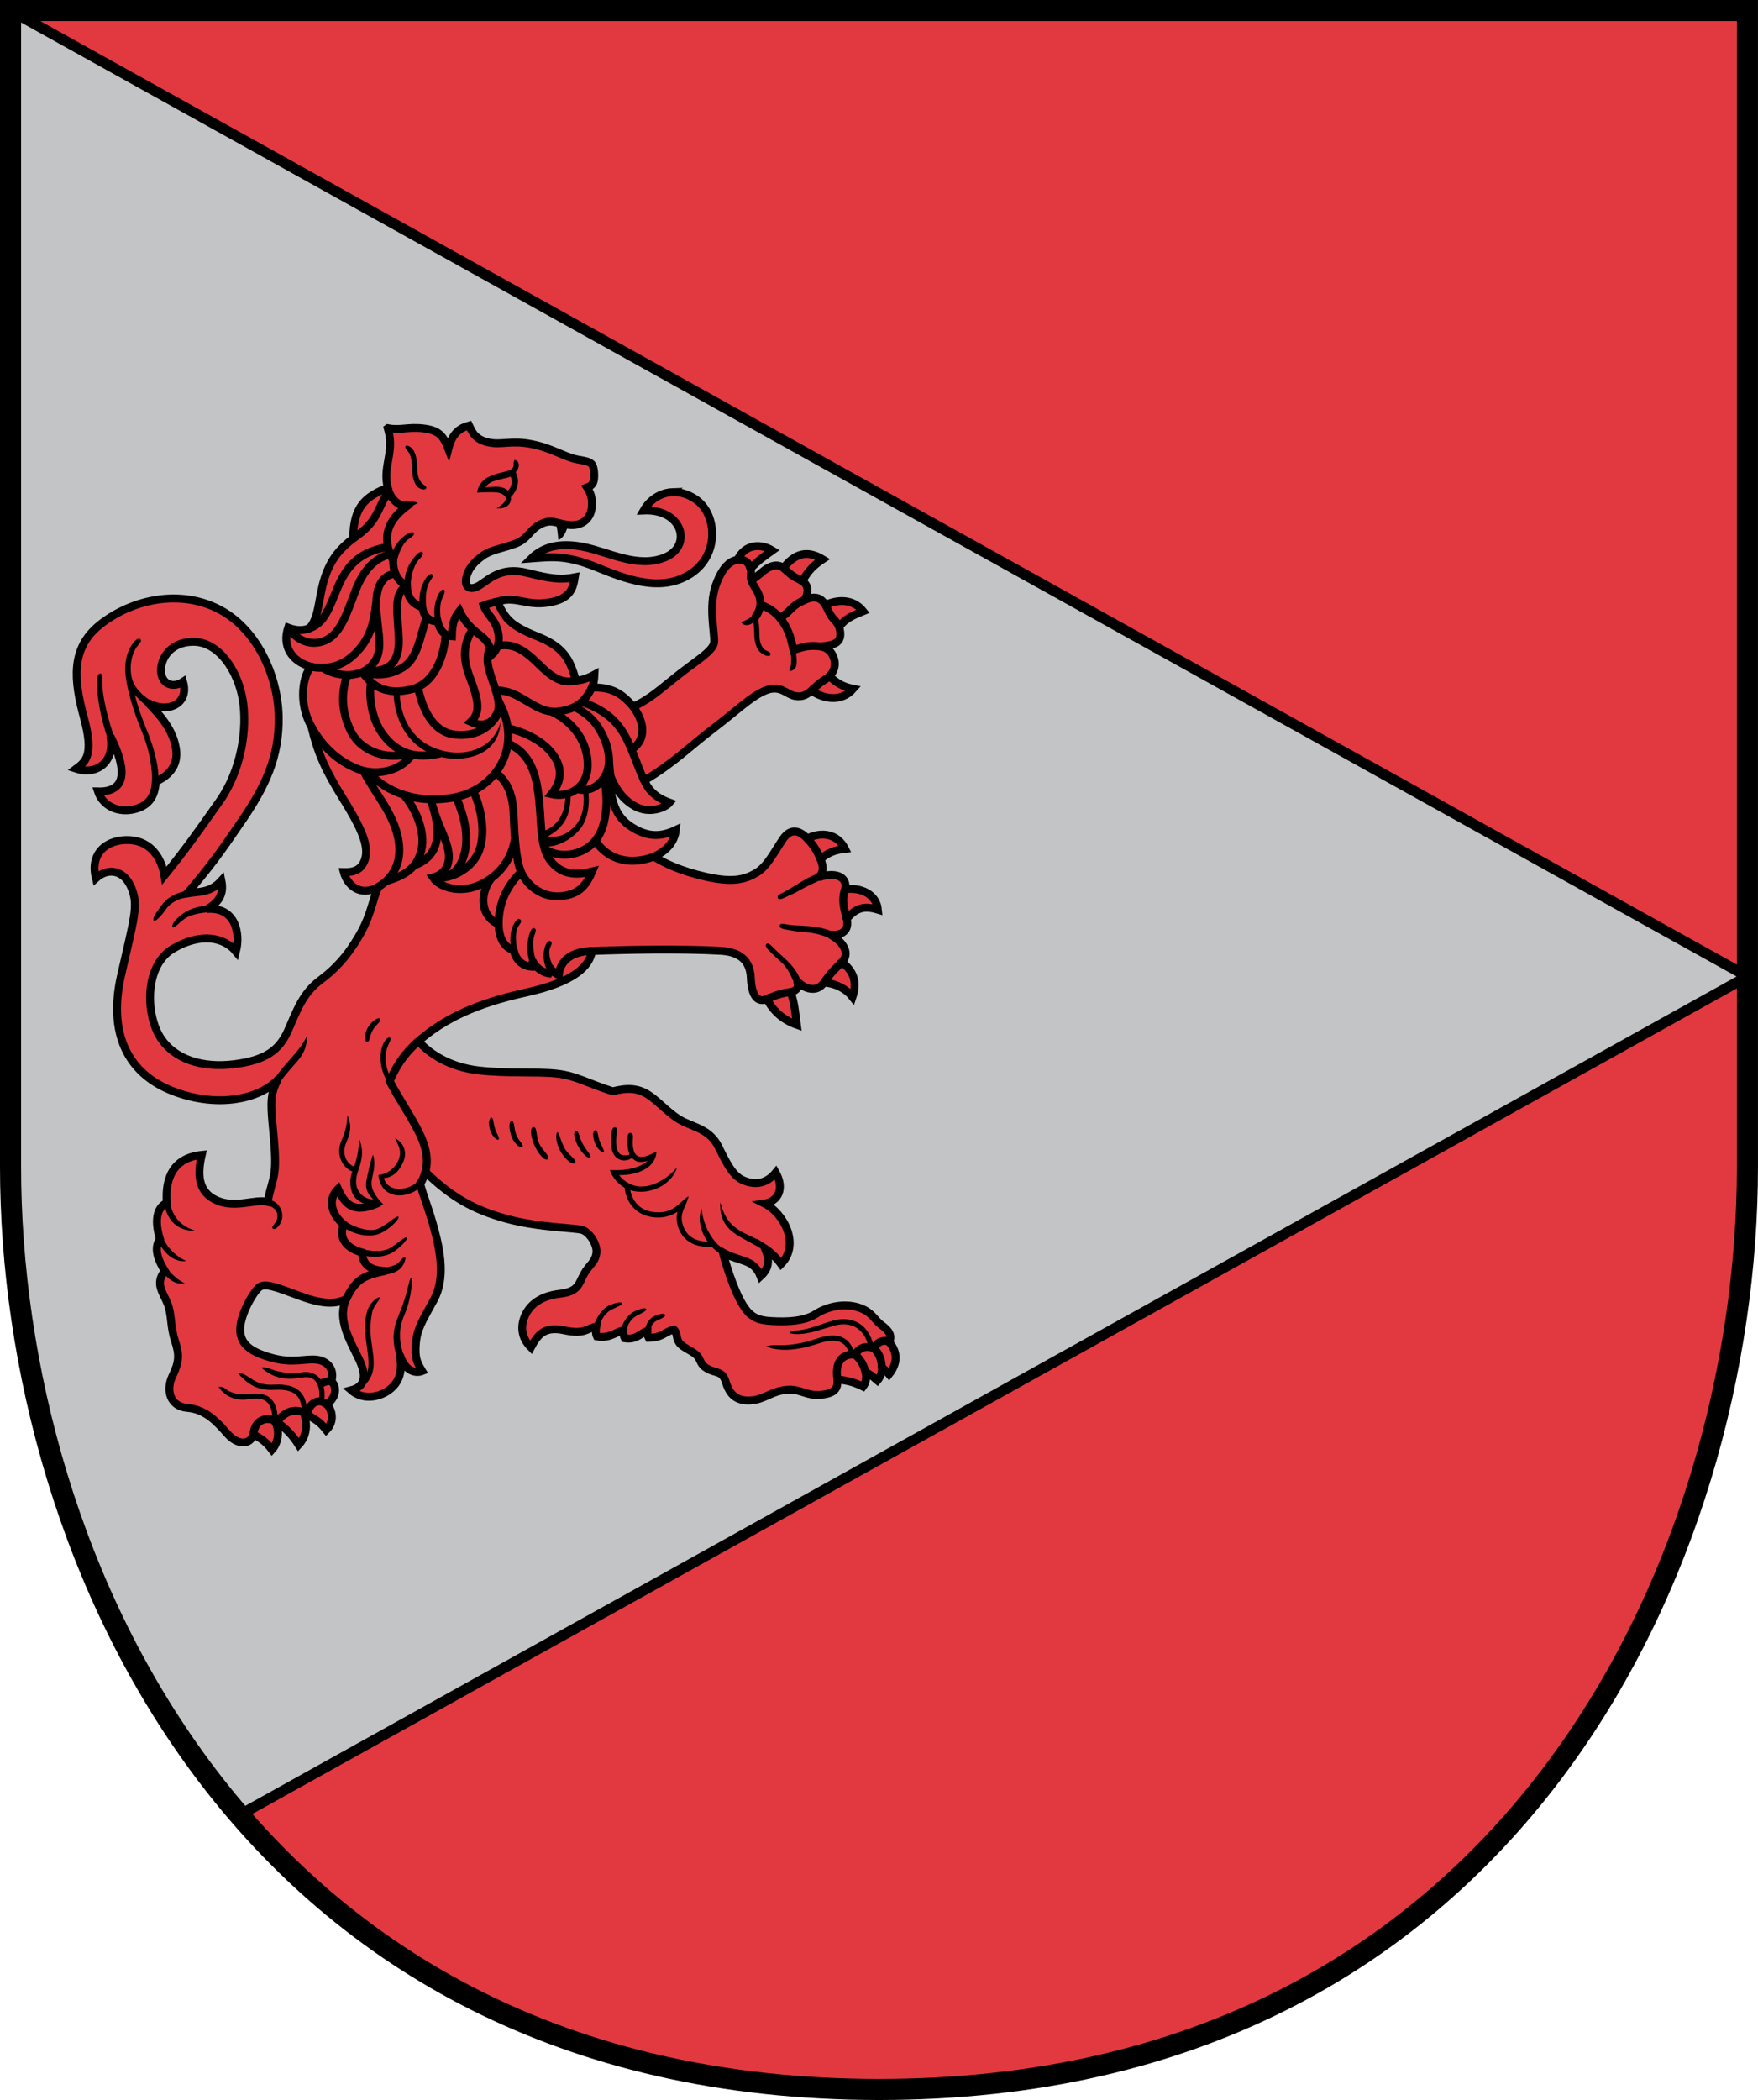 <?xml version="1.0" encoding="UTF-8" standalone="no"?>
<svg
   xmlns:dc="http://purl.org/dc/elements/1.1/"
   xmlns:cc="http://creativecommons.org/ns#"
   xmlns:rdf="http://www.w3.org/1999/02/22-rdf-syntax-ns#"
   xmlns:svg="http://www.w3.org/2000/svg"
   xmlns="http://www.w3.org/2000/svg"
   width="500"
   height="597"
   viewBox="0 0 132.292 157.956"
   version="1.1"
   id="svg847">
  <defs
     id="defs841" />
  <g
     id="layer1"
     transform="translate(-234.88,28.589)">
    <path
       style="font-variation-settings:normal;opacity:1;vector-effect:none;fill:#e23940;fill-opacity:1;stroke:none;stroke-width:2.397;stroke-linecap:butt;stroke-linejoin:miter;stroke-miterlimit:10;stroke-dasharray:none;stroke-dashoffset:0;stroke-opacity:1;stop-color:#000000;stop-opacity:1"
       d="m 235.673,-27.795 v 86.967 c 0,29.581 17.713,69.402 65.352,69.402 47.639,0 65.352,-39.821 65.352,-69.402 v -86.967 z"
       id="path1623" />
    <path
       id="path870"
       style="font-variation-settings:normal;opacity:1;vector-effect:none;fill:#c3c4c6;fill-opacity:1;stroke:#000000;stroke-width:0.794;stroke-linecap:butt;stroke-linejoin:bevel;stroke-miterlimit:10;stroke-dasharray:none;stroke-dashoffset:0;stroke-opacity:1;stop-color:#000000;stop-opacity:1"
       d="m 235.673,-27.795 v 86.967 c 0,15.888 5.121,34.723 17.233,48.762 L 366.377,44.859 Z" />
    <g
       id="g934"
       transform="matrix(0.735,-0.029,0.029,0.735,41.831,-6.502)"
       style="stroke-width:0.809;stroke-miterlimit:4;stroke-dasharray:none">
      <path
         id="path1684"
         style="font-variation-settings:normal;vector-effect:none;fill:#e23940;fill-opacity:1;stroke:#000000;stroke-width:0.809;stroke-linecap:butt;stroke-linejoin:miter;stroke-miterlimit:4;stroke-dasharray:none;stroke-dashoffset:0;stroke-opacity:1;stop-color:#000000"
         d="m 301.34,25.662 c 0.237,1.013 0.257,1.685 -0.002,2.893 -0.259,1.208 -0.47,1.999 -0.24,3.189 -2.203,0.776 -3.6,1.705 -3.734,5.043 -1.287,0.923 -2.304,1.868 -3.06,3.879 -0.755,2.01 -0.721,4.133 -1.805,5.13 -0.731,0.252 -1.451,0.142 -2.152,-0.16 -0.669,1.806 0.129,3.426 2.176,4.09 -0.813,0.813 -1.503,3.554 -0.184,6.144 0.522,2.681 1.261,4.512 2.883,7.361 1.621,2.848 2.504,4.832 2.106,6.213 -0.398,1.381 -1.438,1.447 -2.276,1.393 0.3,1.348 1.566,2.629 3.465,1.664 -0.601,1.225 -0.879,2.791 -1.891,4.478 -1.012,1.687 -2.282,3.349 -4.359,4.769 -1.97,1.347 -2.575,3.1 -3.569,5.09 -0.994,1.99 -2.462,2.928 -5.67,3.189 -3.208,0.262 -6.095,-0.709 -7.441,-3.119 -1.347,-2.41 -1.291,-7.328 1.701,-8.93 2.992,-1.601 5.334,-0.912 6.425,0.544 0.574,-1.965 0.055,-4.556 -2.764,-4.465 1.176,-0.622 1.791,-1.409 1.56,-2.835 -1.197,1.221 -2.313,1.002 -3.544,1.158 2.48,-2.693 3.544,-4.04 5.953,-7.3 2.41,-3.26 4.035,-6.256 4.111,-10.418 0.076,-4.162 -1.895,-9.21 -5.953,-11.339 -4.059,-2.129 -8.892,-1.023 -11.977,1.275 -3.085,2.299 -2.871,5.552 -1.984,9.426 0.87,3.798 0.05,4.457 -0.992,5.174 2.122,0.802 4.033,-0.628 3.614,-3.189 1.019,2.211 2.17,5.836 -1.488,5.599 0.424,1.478 1.931,2.271 3.543,1.984 1.612,-0.287 2.271,-1.265 2.41,-2.764 1.137,-0.429 2.415,-1.416 2.197,-3.26 -0.218,-1.845 -1.284,-3.29 -2.664,-4.812 1.865,1.188 4.239,0.324 3.657,-2.015 -0.921,0.567 -2.047,0.291 -2.197,-0.921 -0.149,-1.212 0.806,-3.206 3.402,-3.118 2.596,0.088 4.428,3.099 4.819,6.095 0.391,2.995 -0.441,7.237 -2.764,10.276 -2.323,3.04 -3.601,4.707 -5.948,7.39 -0.212,-1.687 -1.176,-3.549 -3.408,-3.758 -2.232,-0.209 -4.168,1.083 -3.608,3.758 1.253,-1.052 2.896,-0.76 3.587,1.106 0.692,1.866 0.15,3.132 -1.407,8.938 -1.566,5.84 0.259,9.993 4.74,11.981 4.481,1.988 8.944,1.248 10.91,-0.76 -0.85,1.276 -0.88,2.441 -0.759,4.619 0.121,2.178 0.197,3.785 0,4.885 -0.197,1.1 -0.579,1.782 -0.802,2.991 -1.336,-0.38 -3.348,0.592 -5.258,-0.376 -1.91,-0.967 -1.808,-2.822 -1.306,-4.686 -2.777,0.167 -3.871,2.058 -3.758,4.76 -1.16,0.465 -1.314,1.996 -0.852,3.659 -0.733,0.964 -0.239,2.212 0.367,3.291 -1.102,1.253 -0.249,2.205 0.15,3.357 0.399,1.153 0.174,2.319 0.602,3.809 0.428,1.49 0.348,2.192 -0.401,3.608 -0.749,1.416 -0.362,3.098 1.403,3.308 1.897,0.226 3.024,1.623 3.997,2.815 0.973,1.192 2.234,1.27 2.659,0.177 0.648,0.383 1.175,0.686 1.825,1.618 0.729,-0.744 0.924,-2.061 0.326,-3.002 0.921,0.648 1.682,1.347 2.415,2.613 0.953,-0.943 0.932,-2.085 0.723,-3.147 l 0.248,0.036 c 0.783,0.631 1.14,0.641 1.921,1.71 1.013,-0.935 0.588,-2.21 0.139,-2.629 1.058,-0.648 1.141,-1.725 0.581,-2.347 0.401,-1.153 -0.293,-2.091 -1.453,-2.255 -1.161,-0.164 -2.456,0.301 -4.51,-0.351 -2.055,-0.651 -3.207,-1.454 -3.157,-3.007 0.05,-1.554 1.503,-3.808 2.104,-4.259 0.601,-0.451 1.708,0.029 4.159,1.052 2.452,1.023 3.707,0.94 4.694,0.501 -1.011,2.011 0.2,4.189 1.042,6.124 0.843,1.935 0.47,2.903 -0.892,3.206 1.237,1.156 2.959,0.782 3.9,0.112 0.941,-0.67 1.488,-1.652 1.205,-3.562 0.493,1.815 1.6,2.002 2.226,1.781 -0.475,-0.858 -0.706,-1.331 -0.545,-2.748 0.18,-1.59 0.756,-2.364 2.031,-4.49 1.276,-2.126 0.843,-4.982 0.319,-7.264 -0.524,-2.282 -0.927,-3.171 -1.259,-4.659 0.287,-0.364 0.43,-0.719 0.592,-1.163 2.506,2.606 4.64,4 8.059,5.091 3.42,1.09 7.053,1.184 7.776,1.474 0.724,0.289 1.488,1.588 1.303,2.456 -0.2,0.94 -0.765,1.084 -1.353,2.055 -0.591,0.974 -0.602,1.754 -2.556,1.904 -1.954,0.15 -3.01,0.97 -3.558,1.954 -0.548,0.985 -0.662,2.263 0.401,3.408 0.763,-1.298 1.48,-2.131 3.508,-1.604 2.068,0.538 2.318,-0.144 3.258,-0.251 -0.052,0.334 -0.118,0.668 0.025,1.003 1.317,0.307 2.041,-0.448 2.731,-0.501 -0.016,0.267 -0.016,0.535 0.1,0.802 1.233,0.237 1.659,-0.503 2.355,-0.652 -0.016,0.333 0.004,0.492 0.1,0.702 1.479,0.021 1.6,-0.539 2.612,-0.743 0.37,0.355 0.156,0.837 0.492,1.363 0.336,0.526 1.3,0.87 1.748,1.37 0.448,0.5 0.222,0.926 1.084,1.432 0.862,0.506 1.461,0.222 1.781,1.439 0.32,1.217 0.961,1.962 2.398,1.946 1.437,-0.016 2.031,-0.762 3.584,-0.929 1.553,-0.167 2.072,0.727 3.69,0.637 1.618,-0.09 1.738,-0.76 1.744,-1.499 1.217,0.186 1.719,0.376 2.582,0.831 0.322,-0.378 0.413,-0.877 0.316,-1.48 0.444,0.246 0.688,0.456 1.182,0.914 0.308,-0.33 0.515,-0.8 0.507,-1.288 0.365,0.234 0.517,0.468 0.702,0.702 0.901,-1.028 1.021,-2.207 0.149,-3.283 0.368,-0.721 -0.047,-1.248 -0.746,-1.801 -0.699,-0.553 -0.884,-1.388 -2.301,-1.884 -1.417,-0.496 -3.118,-0.213 -4.323,0.496 -1.205,0.709 -2.906,0.709 -4.465,0.567 -1.559,-0.142 -2.41,-0.425 -3.331,-2.48 -0.921,-2.055 -1.48,-4.73 -1.48,-4.73 1.67,1.04 3.128,0.733 3.756,2.581 0.918,-0.772 1.02,-1.585 0.571,-2.823 0.492,0.341 1.125,0.974 1.577,1.651 2.06,-1.925 0.485,-5.183 -1.447,-6.246 1.435,-0.16 2.115,-1.456 1.275,-3.119 -1.134,1.276 -2.409,1.134 -3.401,0.638 -0.992,-0.496 -1.578,-1.746 -2.339,-3.473 -0.76,-1.727 -2.199,-2.05 -3.49,-2.731 -1.291,-0.681 -2.343,-2.068 -3.421,-2.85 -1.078,-0.782 -2.147,-0.872 -3.687,-0.546 -2.606,-0.938 -3.669,-1.744 -5.702,-2.039 -2.033,-0.295 -4.989,-0.179 -7.92,-0.634 -2.931,-0.455 -4.902,-1.853 -6.044,-3.224 2.701,-2.17 5.995,-3.61 11.147,-4.53 5.152,-0.92 6.653,-2.487 6.974,-3.99 1.616,0 3.915,0.026 6.264,0.1 2.35,0.074 5.055,0.216 6.899,0.401 1.843,0.185 2.956,1.017 2.956,2.907 0,1.89 0.637,2.567 1.554,2.205 0.583,1.213 1.514,2.177 2.961,2.755 -0.158,-1.715 -0.141,-2.133 -0.497,-3.371 0.787,-0.152 0.87,-0.608 0.693,-1.123 0.538,0.618 0.993,0.842 1.515,0.884 0.522,0.042 0.887,-0.177 1.241,-0.598 1.333,0.171 2.279,0.8 2.853,1.589 0.594,-1.544 0.163,-2.693 -0.948,-3.594 0.56,-0.574 0.482,-1.123 0.225,-1.614 -0.257,-0.491 -0.769,-0.935 -1.312,-1.259 1.203,0.197 2.005,-0.361 1.754,-1.553 0.965,-1.03 1.775,-1.303 3.228,-0.8 -0.088,-1.595 -1.707,-2.399 -3.278,-2.206 0.332,-1.142 -0.707,-1.905 -2.65,-1.345 0.473,-0.437 0.599,-0.919 0.263,-1.846 0.682,-0.568 1.451,-0.88 2.546,-0.953 -0.739,-1.615 -2.374,-1.858 -3.824,-1.21 -0.567,-0.653 -1.526,-1.33 -2.487,-0.03 -0.96,1.299 -1.711,2.741 -2.897,3.364 -1.186,0.623 -2.468,0.879 -5.082,0.179 -2.614,-0.699 -4.197,-1.547 -5.277,-2.268 1.241,-0.512 2.175,-1.372 2.348,-2.646 -1.541,0.651 -2.877,0.66 -4.536,-0.496 -1.642,-1.145 -2.017,-2.805 -2.055,-5.554 0.462,1.157 0.969,2.495 2.454,3.432 1.484,0.938 3.158,0.301 3.609,-0.201 -1.422,-0.577 -2.077,-1.327 -2.506,-2.355 3.105,-1.672 4.846,-3.342 7.23,-5.003 2.384,-1.66 4.096,-3.232 5.599,-3.734 1.503,-0.501 2.078,0.512 2.909,0.701 0.832,0.189 1.279,-0.134 1.724,-0.481 1.095,0.872 2.971,1.367 4.272,-0.012 -1.102,-0.259 -1.772,-0.735 -2.371,-1.394 0.49,-0.478 0.761,-1.091 0.483,-1.921 -0.279,-0.83 -0.858,-1.052 -1.303,-1.152 1.531,-0.061 2.379,-0.296 2.018,-1.881 0.57,-0.868 1.548,-1.194 2.507,-1.543 -0.977,-1.32 -2.555,-1.325 -3.833,-0.801 -0.333,-0.595 -0.885,-1.077 -2.095,-0.587 0.45,-0.81 0.446,-1.468 -0.164,-1.925 0.695,-1.197 1.407,-1.687 2.165,-2.157 -1.576,-1.048 -2.852,-0.692 -4.04,0.727 -0.481,-0.375 -0.951,-0.344 -1.52,-0.104 -0.569,0.24 -1.144,0.912 -1.828,1.188 -0.136,-0.349 0.095,-0.697 -0.025,-1.152 0.782,-0.782 1.394,-1.167 2.299,-1.763 -1.123,-0.746 -2.739,-0.82 -3.602,0.81 -0.541,0.066 -1.473,0.389 -2.322,2.522 -0.849,2.134 -0.284,4.883 -0.401,5.813 -0.116,0.93 -2.065,1.894 -4.21,3.508 -2.061,1.552 -2.907,2.155 -4.31,2.756 -1.242,-1.585 -2.265,-2.074 -4.143,-2.138 0.187,-0.434 0.244,-0.669 0.301,-1.303 -0.808,0.394 -1.257,0.498 -1.904,0.551 -0.485,-1.82 -0.818,-3.363 -3.701,-4.646 -2.882,-1.283 -3.26,-1.984 -4.04,-3.756 2.008,-0.537 2.859,0.562 5.197,0.307 2.338,-0.255 2.622,-1.417 2.835,-2.48 -1.351,0.208 -2.258,0.121 -4.885,-0.65 -2.627,-0.771 -3.909,0.551 -4.911,1.102 -1.002,0.551 -1.554,0.086 -1.303,-0.852 0.252,-0.938 0.852,-1.554 1.754,-2.155 0.902,-0.601 1.934,-0.645 3.357,-1.103 1.403,-0.451 1.504,-1.353 2.706,-1.904 1.203,-0.551 1.653,0.05 3.007,0.201 1.353,0.15 2.157,-0.676 2.291,-1.719 0.133,-1.043 -0.107,-1.529 -0.401,-2.046 0.336,-0.106 0.58,-0.26 0.699,-0.62 0.118,-0.36 0.151,-1.508 -0.171,-1.793 -0.321,-0.285 -0.755,-0.338 -1.407,-0.488 -1.303,-0.301 -2.515,-1.253 -4.619,-1.754 -2.105,-0.501 -3.071,0.002 -4.41,-0.351 -1.339,-0.353 -1.604,-1.102 -1.905,-1.804 -0.924,0.217 -1.721,0.666 -2.209,2.293 -0.472,-1.414 -0.975,-1.942 -2.496,-2.181 -1.521,-0.239 -2.324,0.129 -3.613,-0.163 z m 28.88,7.68 c -1.266,-0.006 -2.401,0.695 -3.058,1.758 4.005,-0.024 4.857,3.805 2.031,4.864 -2.826,1.059 -5.738,-0.745 -8.245,-1.362 -2.507,-0.617 -4.24,-0.18 -5.462,0.942 2.24,-0.083 3.644,-0.179 6.587,1.143 2.943,1.322 6.495,2.927 9.613,1.084 3.118,-1.843 2.951,-6.011 0.877,-7.578 -0.778,-0.588 -1.584,-0.846 -2.344,-0.85 z" />
      <path
         id="path1486"
         style="font-variation-settings:normal;vector-effect:none;fill:none;fill-opacity:1;stroke:#000000;stroke-width:0.809;stroke-linecap:butt;stroke-linejoin:miter;stroke-miterlimit:4;stroke-dasharray:none;stroke-dashoffset:0;stroke-opacity:1;stop-color:#000000"
         d="m 312.438,58.372 c 0.997,0.582 2.383,1.473 2.764,4.677 0.381,3.205 -0.142,5.882 1.063,7.512 1.205,1.63 2.856,1.488 4.181,1.217 -0.544,1.14 -1.25,2.314 -3.331,2.397 -2.081,0.083 -3.471,-1.427 -3.933,-2.627 -0.461,-1.2 -0.532,-3.255 -0.532,-5.877 0,-2.622 -0.78,-3.544 -1.63,-4.394 m 29.232,23.62 c -0.787,0.052 -1.547,0.254 -2.464,0.616 m 7.818,-3.458 c -0.631,0.574 -1.158,0.986 -1.904,2.005 m -1.144,-14.792 c 0.567,0.653 0.942,1.237 1.278,2.163 m 2.388,3.19 c -0.407,1.142 -0.201,1.815 0.05,3.007 m -35.593,-0.85 c -1.707,-0.751 -1.99,-3.01 -0.549,-4.746 m 3.051,-0.484 c -1.869,1.683 -2.451,3.551 -2.502,5.231 -0.051,1.679 0.661,2.479 1.433,2.737 0.218,1.225 1.062,1.674 1.754,1.754 0.089,-0.198 0.148,-0.407 0.1,-0.651 0.501,1.203 1.654,1.403 1.654,1.403 0.12,-0.172 0.18,-0.363 0.1,-0.601 0.401,0.601 0.902,0.802 0.902,0.802 0,0 0.067,-2.389 3.491,-2.322 m -4.467,-10.689 c 0.647,0.578 1.852,0.942 3.163,0.632 1.311,-0.31 2.578,-1.203 3.075,-3.174 0.496,-1.971 0.277,-3.042 0.19,-4.347 m -1.134,6.396 c 0.948,1.555 2.924,2.745 5.873,1.795 m -9.908,-15.247 c 1.752,0.871 3.621,2.826 3.515,5.609 -0.092,2.426 -2.185,3.288 -3.827,2.835 1.031,-1.167 1.253,-2.428 0.496,-3.756 -0.757,-1.328 -2.33,-2.468 -4.536,-3.118 m 6.663,6.461 c 1.142,0.343 2.162,-0.081 2.881,-1.146 0.719,-1.065 0.648,-2.596 0.061,-4.038 -0.587,-1.442 -1.293,-2.315 -2.852,-3.224 m 0.759,-0.482 c 4.604,1.782 4.564,4.69 6.061,8.287 m 17.462,-8.516 c 0.327,-0.255 0.645,-0.566 0.966,-0.783 0.321,-0.216 0.681,-0.381 0.934,-0.623 m 1.198,-4.954 c -0.18,-0.563 -0.583,-0.84 -0.815,-1.252 -0.232,-0.412 -0.333,-0.776 -0.51,-1.092 m -2.259,-2.512 c -0.42,-0.286 -0.747,-0.402 -1.051,-0.656 -0.304,-0.253 -0.562,-0.515 -0.824,-0.774 m -4.676,-1.021 c 0.651,-0.019 1.098,0.173 1.303,0.952 m 0.025,1.153 c 0.086,0.774 1.709,2 0.226,3.892 m 0.61,-1.324 c 0.718,0.319 1.481,0.704 2.196,1.789 0.686,1.085 0.829,2.021 1.002,2.986 1.148,-0.313 1.606,-0.435 2.756,-0.261 m -3.909,-3.14 c 1.008,-0.504 1.073,-1.146 2.506,-1.67 m -17.957,10.223 c 1.44,2.144 0.821,3.74 -0.356,4.336 m -3.787,-6.475 c -0.789,1.427 -1.595,2.027 -3.107,2.272 -1.512,0.245 -2.389,-0.351 -3.558,-1.102 -1.169,-0.752 -1.799,-1.174 -3.186,-1.274 m 0.39,-4.514 c 1.402,-0.212 2.454,0.237 4.148,2.064 1.694,1.827 2.532,1.949 3.71,1.803 m -27.345,-6.347 c 1.578,-0.335 2.165,-1.496 3.041,-3.454 0.875,-1.958 1.958,-4.171 5.496,-4.602 m -3.392,-1.032 c 2.745,-1.719 2.442,-2.831 3.831,-4.667 m -0.097,-0.376 c 0.185,0.947 0.681,1.611 1.722,2.074 -1.735,1.244 -2.655,2.851 -1.462,5.395 -0.072,0.845 0.211,2.084 1.305,2.601 -0.017,0.95 0.248,1.812 1.488,2.289 0.094,0.905 0.624,1.502 1.5,1.468 0.165,0.807 0.522,1.507 1.405,1.609 0.076,-1.239 0.288,-1.878 0.88,-2.558 0.501,1.153 1.115,1.822 1.954,2.506 0.84,0.684 1.058,1.234 1.108,2.165 0.684,-0.572 1.047,-1.428 0.741,-2.614 -0.307,-1.186 -0.965,-1.476 -1.311,-2.516 0.422,-0.141 0.906,-0.259 1.394,-0.343 m -19.485,12.05 c 1.071,2.115 2.578,3.577 4.43,4.428 1.852,0.851 4.303,0.577 5.706,-1.126 m -9.952,-9.445 c 2.29,0.523 3.853,-0.342 5.024,-1.613 1.171,-1.271 1.604,-2.628 1.904,-4.711 m 2.055,-2.856 c -0.881,0.087 -2.069,0.682 -2.055,3.408 0.014,2.726 0.698,4.522 -0.752,5.913 -1.45,1.391 -3.86,0.829 -4.911,0.05 m -3.442,-4.281 c 0.816,1.327 2.282,2.058 3.79,1.445 1.508,-0.614 2.225,-2.534 3.217,-4.873 0.992,-2.339 2.25,-3.337 3.653,-3.638 m -3.192,11.982 c 0.953,1.477 2.34,2.38 4.849,1.893 2.509,-0.488 3.55,-3.381 3.762,-5.507 m -8.611,3.614 c 1.289,0.293 2.531,0.459 4.082,-0.368 1.551,-0.828 1.854,-2.963 2.662,-5.085 m -6.53,5.262 c 2.262,0.277 3.578,-0.523 3.591,-3.125 0.013,-2.603 -0.438,-4.67 1.044,-5.421 m -4.147,30.686 c 1.101,-0.612 2.656,-1.968 2.249,-4.809 -0.395,-2.756 -2.289,-4.856 -3.281,-7.124 m 0.602,0.213 c 1.052,1.477 3.986,3.441 8.327,2.906 4.341,-0.535 7.371,-4.607 5.386,-9.213 -0.642,1.877 -2.361,3.132 -4.819,2.764 -2.458,-0.368 -3.331,-3.189 -3.614,-5.103 m 5.839,-5.601 c -0.828,1.243 -1.242,2.568 -0.522,4.767 0.72,2.199 1.159,3.694 -0.044,4.696 1.354,0.698 2.212,0.126 2.683,-0.69 0.471,-0.816 0.216,-1.742 -0.313,-3.51 -0.529,-1.768 -0.486,-2.172 -0.165,-3.316 m -12.25,3.041 c -0.152,0.758 -0.403,3.541 1.205,5.67 1.608,2.129 3.637,2.268 5.599,1.914 m -9.234,-8.292 c -0.516,1.375 -0.839,3.305 0.163,5.599 1.001,2.293 3.718,3.145 5.824,2.581 m -2.8,12.933 c 1.906,-0.466 3.213,-1.189 3.726,-3.032 0.513,-1.844 -0.42,-4.283 -1.584,-5.714 m 11.194,4.93 c -0.364,1.828 -1.472,3.534 -3.55,4.484 -2.078,0.95 -4.287,0.284 -4.99,-0.85 1.262,-0.266 1.939,-1.321 1.653,-2.85 -0.286,-1.529 -1.054,-2.688 -1.555,-5.143 m -1.906,6.666 c 1.725,-0.555 3.005,-1.99 2.207,-5.428 m -0.199,6.811 c 1.772,0.208 3.895,-0.838 4.648,-2.646 0.754,-1.808 0.334,-4.351 -0.313,-5.915 m -4.336,8.561 c 0.923,0 2.258,-0.017 3.007,-2.021 0.749,-2.005 0.219,-4.26 -0.501,-6.114 m 36.622,61.008 c -0.258,-2.179 0.973,-2.628 1.881,-2.46 0.35,-0.539 0.964,-0.993 1.984,-0.587 0.302,-0.638 1.118,-0.912 1.573,-0.558 m -3.557,1.145 c 0.282,0.188 0.831,0.82 1.017,1.811 m 0.967,-2.397 c 0.406,0.456 0.732,1.005 0.722,2.023 M 301.995,88.421 c -1.453,1.167 -2.393,2.468 -3.094,3.975 1.21,2.421 1.639,2.98 2.538,4.802 0.908,1.842 1.162,3.214 0.753,4.619 m -18.634,26.128 c 0.143,-1.437 1.337,-1.888 2.467,-1.226 1.106,-1.322 2.204,-1.188 3.069,-0.656 0.3,-1.022 1.157,-1.676 2.06,-0.919 m -0.662,-1.985 c 0,0 0.43,-0.439 1.243,-0.361 m 1.837,-8.319 c 1.028,-1.84 1.657,-2.323 4.149,-2.718 -1.704,-0.114 -2.326,-0.851 -2.339,-1.984 -1.607,-0.502 -2.358,-1.588 -1.751,-2.926 -1.179,-1.034 -1.604,-2.616 -0.446,-3.665 0.719,1.799 1.638,2.601 4.181,1.559" />
      <path
         id="path1752"
         style="color:#000000;font-style:normal;font-variant:normal;font-weight:normal;font-stretch:normal;font-size:medium;line-height:normal;font-family:sans-serif;font-variant-ligatures:normal;font-variant-position:normal;font-variant-caps:normal;font-variant-numeric:normal;font-variant-alternates:normal;font-variant-east-asian:normal;font-feature-settings:normal;font-variation-settings:normal;text-indent:0;text-align:start;text-decoration:none;text-decoration-line:none;text-decoration-style:solid;text-decoration-color:#000000;letter-spacing:normal;word-spacing:normal;text-transform:none;writing-mode:lr-tb;direction:ltr;text-orientation:mixed;dominant-baseline:auto;baseline-shift:baseline;text-anchor:start;white-space:normal;shape-padding:0;shape-margin:0;inline-size:0;clip-rule:nonzero;display:inline;overflow:visible;visibility:visible;isolation:auto;mix-blend-mode:normal;color-interpolation:sRGB;color-interpolation-filters:linearRGB;solid-color:#000000;solid-opacity:1;vector-effect:none;fill:#000000;fill-opacity:1;fill-rule:nonzero;stroke:none;stroke-width:0.809;stroke-linecap:butt;stroke-linejoin:miter;stroke-miterlimit:4;stroke-dasharray:none;stroke-dashoffset:0;stroke-opacity:1;color-rendering:auto;image-rendering:auto;shape-rendering:auto;text-rendering:auto;enable-background:accumulate;stop-color:#000000"
         d="m 303.221,27.509 c -0.065,-0.005 -0.117,0.013 -0.144,0.057 -0.108,0.178 0.194,0.425 0.341,0.71 0.147,0.284 0.27,0.765 0.246,1.588 -0.026,0.897 0.156,1.506 0.426,1.844 0.289,0.361 0.835,0.467 0.941,0.244 0.106,-0.223 -0.325,-0.37 -0.5,-0.635 -0.175,-0.265 -0.362,-0.63 -0.338,-1.437 0.026,-0.881 -0.101,-1.453 -0.304,-1.845 -0.152,-0.294 -0.472,-0.51 -0.668,-0.525 z m 10.948,1.903 c -0.159,0.235 -0.076,0.462 -0.132,0.64 -0.056,0.178 -0.228,0.393 -0.852,0.512 -0.686,0.13 -1.306,0.272 -1.83,0.526 -0.524,0.254 -1.028,0.763 -1.138,1.519 0.884,-0.027 1.472,0.003 1.861,0.038 0.389,0.035 0.636,0.135 0.857,0.324 0.196,0.168 0.235,0.336 0.145,0.517 -0.091,0.181 -0.379,0.515 -0.953,0.779 0.761,0.143 1.229,-0.143 1.428,-0.541 0.083,-0.166 0.105,-0.344 0.081,-0.517 0.116,-0.106 0.388,-0.378 0.587,-0.774 0.226,-0.451 0.344,-1.097 0.014,-1.774 0.151,-0.135 0.253,-0.288 0.304,-0.451 0.123,-0.39 -0.007,-0.741 -0.372,-0.798 z m -0.502,2.715 c -0.088,0.176 -0.198,0.313 -0.284,0.406 -0.276,-0.281 -0.704,-0.418 -1.024,-0.449 -0.239,-0.021 -0.929,-0.01 -1.281,0.015 0.161,-0.228 0.369,-0.382 0.592,-0.49 0.363,-0.176 1.065,-0.289 1.617,-0.393 0.154,-0.029 0.289,-0.07 0.408,-0.119 0.194,0.411 0.112,0.751 -0.028,1.03 z m -12.281,-0.253 c 0,0 -0.107,0.95 0.664,1.447 0.771,0.497 0.426,1.09 0.426,1.09 0.499,-0.37 0.863,-0.659 1.654,-0.977 -0.336,-0.241 -0.68,-0.094 -1.366,-0.226 -0.686,-0.132 -1.115,-0.432 -1.378,-1.334 z m 16.781,4.162 c 0.072,0.519 0.13,0.916 0.16,1.754 0.577,-0.246 0.879,-0.881 1.042,-1.521 z m -14.73,0.347 c -0.2,-0.023 -0.534,0.144 -0.733,0.278 -0.702,0.472 -1.404,1.233 -1.606,2.51 l 0.521,0.651 c 0.175,-1.108 0.744,-2.306 1.35,-2.711 0.242,-0.162 0.72,-0.399 0.612,-0.633 -0.027,-0.059 -0.079,-0.088 -0.145,-0.096 z m 0.772,2.048 c -0.206,0.033 -0.467,0.286 -0.614,0.444 -0.653,0.704 -1.144,1.587 -1.196,2.928 l 0.6,0.482 c 0.047,-1.206 0.37,-2.402 0.95,-3.023 0.187,-0.2 0.644,-0.58 0.442,-0.779 -0.051,-0.05 -0.113,-0.063 -0.182,-0.052 z m 0.944,2.3 c -0.173,0.027 -0.393,0.23 -0.501,0.376 -0.529,0.714 -0.867,1.686 -0.762,3.017 l 0.669,0.278 c -0.092,-1.177 0.029,-2.301 0.46,-2.905 0.14,-0.197 0.452,-0.569 0.286,-0.725 -0.042,-0.039 -0.094,-0.05 -0.152,-0.041 z m 1.21,1.638 c -0.184,-0.025 -0.416,0.293 -0.509,0.462 -0.423,0.77 -0.581,1.559 -0.465,2.766 l 0.634,0.197 c -0.106,-1.095 -0.108,-1.968 0.24,-2.617 0.107,-0.2 0.364,-0.622 0.175,-0.774 -0.024,-0.019 -0.049,-0.03 -0.075,-0.034 z m -31.307,3.79 c -0.167,-0.007 -0.364,0.151 -0.471,0.264 -0.809,0.856 -1.16,2.148 -1.036,3.531 0.146,1.625 0.64,3.558 1.41,5.651 0.76,2.067 0.935,3.786 0.872,5.549 l 0.631,-0.296 c 0.151,-1.355 -0.23,-3.319 -1.008,-5.435 -0.465,-1.266 -0.819,-2.451 -1.048,-3.543 0.387,0.493 1.117,1.201 1.452,1.445 l 0.24,-0.711 c -0.641,-0.466 -1.816,-1.341 -1.976,-2.729 -0.136,-1.183 0.163,-2.315 0.807,-3.047 0.13,-0.148 0.454,-0.418 0.278,-0.607 -0.044,-0.047 -0.096,-0.068 -0.152,-0.071 z m 62.864,0.054 c -0.396,0.402 -0.835,0.559 -1.242,0.683 0.276,0.461 0.83,0.399 1.25,0.087 0.04,0.257 0.072,0.582 0.048,1.168 -0.026,0.633 0.081,1.261 0.383,1.721 0.302,0.461 1.119,0.809 1.185,0.445 0.066,-0.363 -0.534,-0.287 -0.781,-0.766 -0.248,-0.479 -0.282,-0.808 -0.258,-1.378 0.018,-0.604 0.01,-1.188 -0.152,-1.765 z m -66.964,3.347 c -0.245,-0.004 -0.33,0.425 -0.348,0.676 -0.116,1.613 0.21,3.902 0.874,6.098 l 0.718,0.023 c -0.648,-2.14 -1.164,-4.549 -1.065,-6.053 0.016,-0.246 0.065,-0.741 -0.18,-0.744 z m 71.151,0.277 -0.525,0.069 c 0.127,0.965 0.07,1.668 -0.178,2.178 0.286,0.027 0.642,-0.145 0.735,-0.512 0.093,-0.367 0.099,-0.732 -0.032,-1.735 z m -41.249,2.741 c -0.05,2.765 1.118,5.471 3.811,6.615 1.34,0.569 2.824,0.664 4.095,0.338 1.27,-0.326 2.726,-1.234 2.927,-3.355 -0.658,1.827 -1.895,2.476 -3.035,2.769 -1.14,0.292 -2.461,0.165 -3.705,-0.363 -2.476,-1.052 -3.511,-3.387 -3.464,-5.993 z m 21.705,5.899 -0.14,3.767 1.167,1.194 c -0.961,-1.813 -0.139,-2.442 -1.027,-4.961 z m -2.201,4.912 -0.526,0.049 c 0.102,1.084 0.04,2.7 -1.03,3.695 -1.07,0.996 -1.947,1.005 -2.749,0.875 0.769,-0.373 1.335,-0.806 1.812,-1.521 0.477,-0.716 0.675,-1.708 0.691,-2.869 l -0.53,-0.008 c -0.015,1.088 -0.249,1.944 -0.675,2.584 -0.427,0.64 -1.048,1.079 -1.891,1.326 l 0.1,1.52 c 0.955,0.097 2.296,-0.193 3.564,-1.373 1.268,-1.18 1.344,-3.118 1.235,-4.277 z m -41.436,8.728 c -1.209,0.176 -2.062,0.641 -2.649,1.397 -0.587,0.756 -0.987,1.244 -0.856,1.488 0.131,0.244 0.838,-0.454 1.337,-1.12 0.5,-0.666 1.383,-1.03 2.495,-1.191 z m 64.61,0.782 c -0.941,0.271 -1.653,0.727 -2.261,1.058 -0.539,0.293 -1.024,0.585 -1.592,0.833 -0.148,0.065 -0.451,0.188 -0.374,0.433 0.077,0.245 0.467,0.106 0.64,0.03 0.594,-0.262 1.086,-0.416 1.619,-0.706 0.581,-0.316 1.866,-0.858 2.38,-1.034 z m -62.446,0.793 c -1.744,0.089 -2.478,0.596 -3.032,1.015 -0.555,0.419 -0.862,0.924 -0.725,1.074 0.137,0.15 0.661,-0.396 1.155,-0.748 0.495,-0.353 1.434,-0.653 2.945,-0.637 z m 31.659,2.63 c -0.165,0.007 -0.33,0.221 -0.412,0.341 -0.547,0.795 -0.601,1.748 -0.485,2.879 l 0.702,0.335 c -0.249,-1.19 -0.254,-2.193 0.16,-2.835 0.102,-0.158 0.403,-0.429 0.196,-0.648 -0.052,-0.055 -0.107,-0.075 -0.162,-0.073 z m 1.491,1.007 c -0.198,-0.01 -0.329,0.257 -0.395,0.417 -0.338,0.819 -0.487,2.029 -0.129,3.163 l 0.683,-0.052 c -0.297,-0.94 -0.384,-2.064 -0.125,-2.756 0.082,-0.218 0.304,-0.638 0.056,-0.749 -0.031,-0.014 -0.061,-0.021 -0.089,-0.023 z m 25.433,0.563 c -0.128,-0.002 -0.243,0.032 -0.28,0.153 -0.073,0.242 0.283,0.364 0.457,0.407 0.716,0.174 1.465,0.324 2.087,0.384 0.774,0.075 1.693,0.303 2.733,0.813 l 0.179,-0.725 c -1.106,-0.542 -2.19,-0.664 -2.986,-0.74 -0.622,-0.06 -1.194,-0.085 -1.832,-0.233 -0.089,-0.021 -0.23,-0.058 -0.359,-0.059 z m -23.84,0.808 c -0.209,-0.025 -0.405,0.298 -0.495,0.522 -0.257,0.634 -0.324,1.684 0.155,2.539 l 0.674,-0.293 c -0.388,-0.693 -0.546,-1.529 -0.349,-2.025 0.086,-0.215 0.348,-0.555 0.106,-0.708 -0.03,-0.019 -0.06,-0.03 -0.09,-0.034 z m 22.284,1.131 c -0.054,-0.008 -0.106,0.004 -0.152,0.049 -0.185,0.176 0.06,0.494 0.189,0.641 0.517,0.589 0.98,0.995 1.37,1.4 0.488,0.507 0.885,1.361 1.188,2.288 l 0.61,-0.447 c -0.327,-1 -0.901,-1.672 -1.417,-2.208 -0.412,-0.429 -0.86,-0.82 -1.353,-1.381 -0.093,-0.105 -0.273,-0.317 -0.435,-0.342 z m -40.1,6.083 c -0.313,0.017 -0.969,0.553 -1.205,1.029 -0.291,0.586 -0.356,1.294 -0.065,1.325 0.291,0.031 0.228,-0.442 0.595,-1.098 0.368,-0.656 0.97,-0.866 0.828,-1.178 -0.027,-0.058 -0.081,-0.082 -0.153,-0.079 z m -7.4,1.535 c -0.494,0.901 -0.95,1.386 -1.499,1.975 -0.549,0.588 -1.357,1.376 -1.978,2.255 l 0.449,0.518 c 0.581,-0.823 1.393,-1.617 1.968,-2.234 0.576,-0.617 1.054,-1.385 1.06,-2.513 z m 8.379,0.476 c -0.31,0.047 -0.823,0.746 -0.908,1.714 -0.097,1.106 0.088,1.779 0.574,2.869 l 0.477,-0.228 c -0.519,-1.086 -0.586,-1.589 -0.528,-2.566 0.058,-0.977 0.777,-1.599 0.503,-1.768 -0.034,-0.021 -0.074,-0.027 -0.118,-0.021 z m -4.554,7.776 c -0.108,1.081 -0.235,1.562 -0.742,2.644 -0.537,1.147 -0.151,2.578 1.018,3.124 -0.386,0.883 -0.321,2.091 0.209,2.711 0.53,0.62 1.752,1.13 2.831,0.787 -0.738,-0.859 -1.329,-1.645 -1.055,-2.683 0.273,-1.038 0.413,-1.618 0.195,-2.473 -0.307,0.788 -0.428,1.284 -0.707,2.336 -0.279,1.052 -0.068,1.581 0.566,2.264 -0.581,-0.072 -1.056,-0.275 -1.429,-0.854 -0.374,-0.58 -0.34,-1.323 0.03,-2.242 0.371,-0.919 0.663,-1.953 0.187,-3.157 -0.075,1.121 -0.28,1.936 -0.625,2.822 -0.887,-0.427 -1.163,-1.506 -0.739,-2.41 0.521,-1.112 0.689,-1.79 0.262,-2.868 z m 14.713,0.821 c -0.229,-0.004 -0.374,0.576 -0.184,1.255 0.19,0.679 0.65,1.12 0.822,1.014 0.172,-0.107 -0.146,-0.548 -0.317,-1.155 -0.171,-0.607 -0.093,-1.11 -0.321,-1.114 z m 2.056,0.425 c -0.301,0.006 -0.331,0.767 -0.096,1.53 0.235,0.763 0.864,1.351 1.088,1.163 0.225,-0.188 -0.394,-0.652 -0.597,-1.331 -0.203,-0.679 -0.094,-1.367 -0.395,-1.361 z m 2.196,0.708 c -0.408,0.029 -0.307,1.003 0.03,1.861 0.337,0.858 1,1.726 1.317,1.47 0.317,-0.256 -0.523,-0.877 -0.832,-1.661 -0.309,-0.784 -0.108,-1.699 -0.516,-1.67 z m 8.264,0.352 c -0.207,0.037 -0.268,0.361 -0.329,0.787 -0.07,0.486 -0.113,1.094 0.032,1.625 0.15,0.552 0.543,0.901 0.982,0.99 0.34,0.068 0.696,-0.008 0.999,-0.204 0.512,0.549 0.91,0.502 1.596,0.358 -1.129,0.891 -2.685,0.884 -3.896,0.793 0.217,0.828 0.923,1.571 1.446,1.875 0.017,0.515 0.172,1.185 0.588,1.792 0.444,0.648 1.2,1.207 2.336,1.344 0.956,0.115 1.719,-0.074 2.368,-0.478 -0.14,0.524 -0.175,1.153 0.11,1.873 0.303,0.766 0.845,1.247 1.447,1.519 0.596,0.269 1.249,0.345 1.829,0.347 0.265,0.301 0.576,0.581 0.941,0.825 l 0.472,-0.37 c -1.677,-1.122 -2.284,-3.187 -2.303,-4.441 -0.455,0.936 -0.277,2.285 0.475,3.44 -0.409,-0.033 -0.825,-0.115 -1.195,-0.282 -0.502,-0.227 -0.921,-0.593 -1.174,-1.232 -0.258,-0.652 -0.237,-1.149 -0.068,-1.629 0.169,-0.48 0.502,-0.944 0.67,-1.602 -0.591,0.362 -1.003,0.829 -1.517,1.137 -0.515,0.309 -1.135,0.472 -1.992,0.369 -0.998,-0.12 -1.592,-0.577 -1.961,-1.117 -0.275,-0.402 -0.418,-0.857 -0.473,-1.237 0.539,0.194 1.119,0.251 1.69,0.186 1.364,-0.156 2.694,-0.966 3.192,-2.317 -0.859,0.922 -2.059,1.655 -3.253,1.792 -1.047,0.12 -2.016,-0.3 -2.709,-1.24 1.804,0.091 3.774,-0.529 3.92,-2.26 -0.703,0.317 -1.805,0.895 -2.234,0.05 -0.145,-0.294 -0.18,-0.708 -0.164,-1.119 0.012,-0.315 0.191,-0.854 -0.165,-0.931 -0.356,-0.077 -0.346,0.475 -0.367,0.78 -0.029,0.425 -0.01,0.889 0.142,1.306 0.086,0.235 -0.44,0.198 -0.645,0.157 -0.25,-0.05 -0.469,-0.219 -0.576,-0.613 -0.109,-0.399 -0.082,-0.959 -0.018,-1.41 0.065,-0.451 0.191,-0.802 -0.097,-0.858 -0.036,-0.007 -0.069,-0.008 -0.098,-0.003 z m -3.883,0.211 c -0.018,-0.002 -0.036,-2.01e-4 -0.056,0.004 -0.319,0.069 -0.193,0.849 0.187,1.599 0.38,0.749 0.95,1.334 1.159,1.165 0.209,-0.169 -0.334,-0.705 -0.687,-1.399 -0.331,-0.651 -0.34,-1.342 -0.603,-1.368 z m 1.927,0.004 c -0.29,0.024 -0.303,0.705 -0.056,1.375 0.247,0.67 0.721,0.974 0.836,0.893 0.115,-0.081 -0.122,-0.471 -0.344,-1.075 -0.222,-0.604 -0.146,-1.217 -0.436,-1.193 z m -20.496,0.018 c 0.222,0.595 0.715,1.282 0.286,2.192 -0.429,0.91 -1.222,1.443 -2.131,1.494 0.156,2.702 3.13,2.602 4.419,1.232 l -0.211,-0.562 c -1.143,1.094 -3.256,1.264 -3.665,-0.324 0.843,-0.023 1.569,-0.562 2.066,-1.615 0.497,-1.053 -0.004,-2.03 -0.765,-2.418 z m 16.629,0.042 c -0.01,-2.64e-4 -0.021,0.004 -0.031,0.012 -0.166,0.13 -0.195,1.023 0.219,1.862 0.414,0.839 1.204,1.612 1.482,1.326 0.278,-0.286 -0.642,-0.797 -1.018,-1.564 -0.352,-0.719 -0.498,-1.632 -0.652,-1.637 z m -39.928,5.386 -0.551,0.278 c 0.18,1.838 1.36,2.953 3.069,2.93 -1.454,-0.475 -2.357,-1.561 -2.518,-3.208 z m 10.129,0.306 -0.329,0.495 c 0.803,0.304 1.203,0.625 1.163,1.296 -0.039,0.671 -0.757,0.972 -0.527,1.213 0.229,0.241 0.944,-0.387 1.021,-1.136 0.076,-0.748 -0.316,-1.581 -1.328,-1.867 z m 46.163,2.112 c -0.18,1.736 0.563,2.704 1.476,3.351 0.913,0.646 2.006,1.157 2.813,1.798 l 0.47,-0.378 c -1.078,-0.963 -2.149,-1.266 -2.978,-1.853 -0.829,-0.587 -1.44,-1.342 -1.781,-2.917 z m -33.008,0.166 c -0.303,-0.04 -1.527,1.097 -2.364,1.242 -0.893,0.155 -2.179,-0.323 -3.305,-1.135 l -0.058,0.705 c 1.218,0.879 2.412,1.133 3.453,0.951 1.041,-0.181 2.508,-1.518 2.322,-1.739 -0.012,-0.014 -0.028,-0.022 -0.048,-0.025 z m -24.205,1.051 -0.463,0.376 c 0.647,1.566 1.755,2.39 2.851,2.255 -0.808,-0.364 -1.796,-1.2 -2.388,-2.632 z m 24.949,1.117 c -0.323,0.009 -1.273,0.889 -1.928,1.127 -0.698,0.254 -1.796,0.149 -2.834,-0.174 l 0.117,0.654 c 1.129,0.351 2.089,0.311 2.896,0.018 0.807,-0.293 2.054,-1.493 1.804,-1.614 -0.016,-0.008 -0.034,-0.011 -0.056,-0.01 z m -0.229,2.006 c -0.183,-0.009 -0.522,0.492 -0.819,0.664 -0.317,0.183 -0.748,0.285 -1.373,0.331 l -0.061,0.728 c 0.875,-0.051 1.349,-0.243 1.733,-0.537 0.384,-0.295 0.727,-1.091 0.554,-1.176 -0.011,-0.005 -0.022,-0.008 -0.035,-0.009 z m -24.366,0.175 -0.408,0.438 c 0.642,0.779 1.256,1.302 2.201,1.17 -0.714,-0.369 -1.179,-0.864 -1.793,-1.608 z m 24.941,1.964 c -0.175,-0.011 -0.467,1.771 -1.283,3.482 -0.835,1.751 -0.959,2.756 -0.441,4.749 l 0.767,0.082 c -0.48,-1.661 -0.648,-2.927 0.15,-4.602 0.818,-1.714 0.981,-3.699 0.807,-3.711 z m -3.339,1.874 c -0.219,-0.037 -1.037,0.537 -1.308,1.444 -0.31,1.037 -0.3,1.904 -0.198,2.98 0.101,1.067 0.216,1.928 0.121,2.615 -0.094,0.687 -0.365,1.205 -1.109,1.711 l 0.299,0.438 c 0.843,-0.573 1.225,-1.278 1.334,-2.076 0.11,-0.798 -0.02,-1.684 -0.119,-2.738 -0.099,-1.045 -0.009,-1.922 0.182,-2.782 0.191,-0.86 0.88,-1.29 0.852,-1.537 -0.003,-0.031 -0.022,-0.049 -0.054,-0.054 z m 24.58,1.484 c -0.375,-0.01 -1.132,0.211 -1.512,0.496 -0.505,0.38 -0.936,0.948 -1.241,1.794 l 0.248,0.09 0.248,0.09 c 0.279,-0.773 0.631,-1.259 1.051,-1.574 0.421,-0.314 1.471,-0.56 1.424,-0.803 -0.012,-0.061 -0.094,-0.09 -0.219,-0.093 z m 2.463,0.699 c -0.364,-0.002 -1.098,0.251 -1.442,0.532 -0.458,0.375 -0.818,0.896 -1.022,1.575 l 0.253,0.076 0.253,0.076 c 0.177,-0.59 0.469,-1.024 0.846,-1.332 0.378,-0.307 1.364,-0.571 1.322,-0.833 -0.01,-0.065 -0.09,-0.095 -0.211,-0.095 z m 1.9,0.638 c -0.329,-0.027 -0.933,0.169 -1.208,0.387 -0.366,0.291 -0.611,0.716 -0.708,1.262 l 0.521,0.093 c 0.08,-0.448 0.25,-0.731 0.515,-0.942 0.265,-0.211 1.204,-0.411 1.094,-0.692 -0.026,-0.066 -0.105,-0.1 -0.214,-0.109 z m 18.327,1.268 c -0.332,-0.003 -0.669,0.04 -1.003,0.121 -1.341,0.329 -2.228,0.726 -3.403,0.83 -0.317,0.028 -1.029,0.013 -1.044,0.278 1.398,0.373 2.928,-0.191 4.574,-0.595 0.785,-0.193 1.553,-0.129 2.166,0.236 0.613,0.365 1.096,1.034 1.289,2.147 l 0.521,-0.09 c -0.212,-1.227 -0.782,-2.061 -1.539,-2.511 -0.378,-0.225 -0.797,-0.354 -1.232,-0.398 -0.109,-0.011 -0.219,-0.017 -0.329,-0.018 z m -1.199,1.632 c -0.433,0.002 -0.921,0.085 -1.468,0.245 -1.461,0.428 -2.638,0.583 -3.757,0.528 -0.481,-0.024 -0.951,-0.086 -1.481,0.078 1.362,0.63 3.239,0.531 5.387,-0.098 1.024,-0.3 1.744,-0.278 2.218,-0.043 0.475,0.235 0.762,0.689 0.897,1.416 l 0.519,-0.096 c -0.153,-0.826 -0.533,-1.471 -1.181,-1.793 -0.324,-0.161 -0.701,-0.239 -1.134,-0.237 z m -58.218,0.955 c -0.064,0.002 -0.13,0.009 -0.197,0.024 1.086,1.008 2.205,1.438 4.17,1.174 0.872,-0.117 1.255,0.209 1.483,0.703 0.228,0.494 0.23,1.194 0.115,1.676 l 0.514,0.123 c 0.139,-0.585 0.153,-1.365 -0.149,-2.02 -0.302,-0.654 -0.989,-1.147 -2.033,-1.006 -0.972,0.131 -1.799,-0.038 -2.495,-0.237 -0.561,-0.16 -0.956,-0.448 -1.407,-0.437 z m -2.52,0.474 c -0.03,7.9e-4 -0.059,0.004 -0.087,0.01 0.431,0.52 0.801,0.917 1.342,1.265 0.54,0.348 1.245,0.614 2.385,0.596 1.06,-0.017 1.739,0.204 2.141,0.607 0.402,0.403 0.575,1.028 0.515,1.944 l 0.528,0.035 c 0.066,-0.999 -0.125,-1.809 -0.668,-2.353 -0.543,-0.544 -1.388,-0.78 -2.525,-0.762 -1.058,0.017 -1.617,-0.208 -2.09,-0.512 -0.443,-0.286 -1.09,-0.841 -1.539,-0.829 z m -1.923,1.344 c -0.057,-0.003 -0.118,10e-4 -0.184,0.013 0.688,1.115 1.846,1.516 3.049,1.361 1.203,-0.155 1.716,0.147 2.012,0.599 0.296,0.452 0.338,1.126 0.304,1.688 l 0.528,0.033 c 0.037,-0.607 0.019,-1.387 -0.389,-2.01 -0.407,-0.623 -1.071,-0.948 -2.527,-0.836 -0.892,0.069 -1.401,-0.113 -1.911,-0.355 -0.282,-0.134 -0.483,-0.475 -0.882,-0.494 z" />
    </g>
    <path
       style="font-variation-settings:normal;opacity:1;vector-effect:none;fill:none;fill-opacity:1;stroke:#000000;stroke-width:1.587;stroke-linecap:butt;stroke-linejoin:miter;stroke-miterlimit:10;stroke-dasharray:none;stroke-dashoffset:0;stroke-opacity:1;stop-color:#000000;stop-opacity:1"
       d="m 235.673,-27.795 v 86.967 c 0,29.581 17.713,69.402 65.352,69.402 47.639,0 65.352,-39.821 65.352,-69.402 v -86.967 z"
       id="path846" />
  </g>
</svg>
